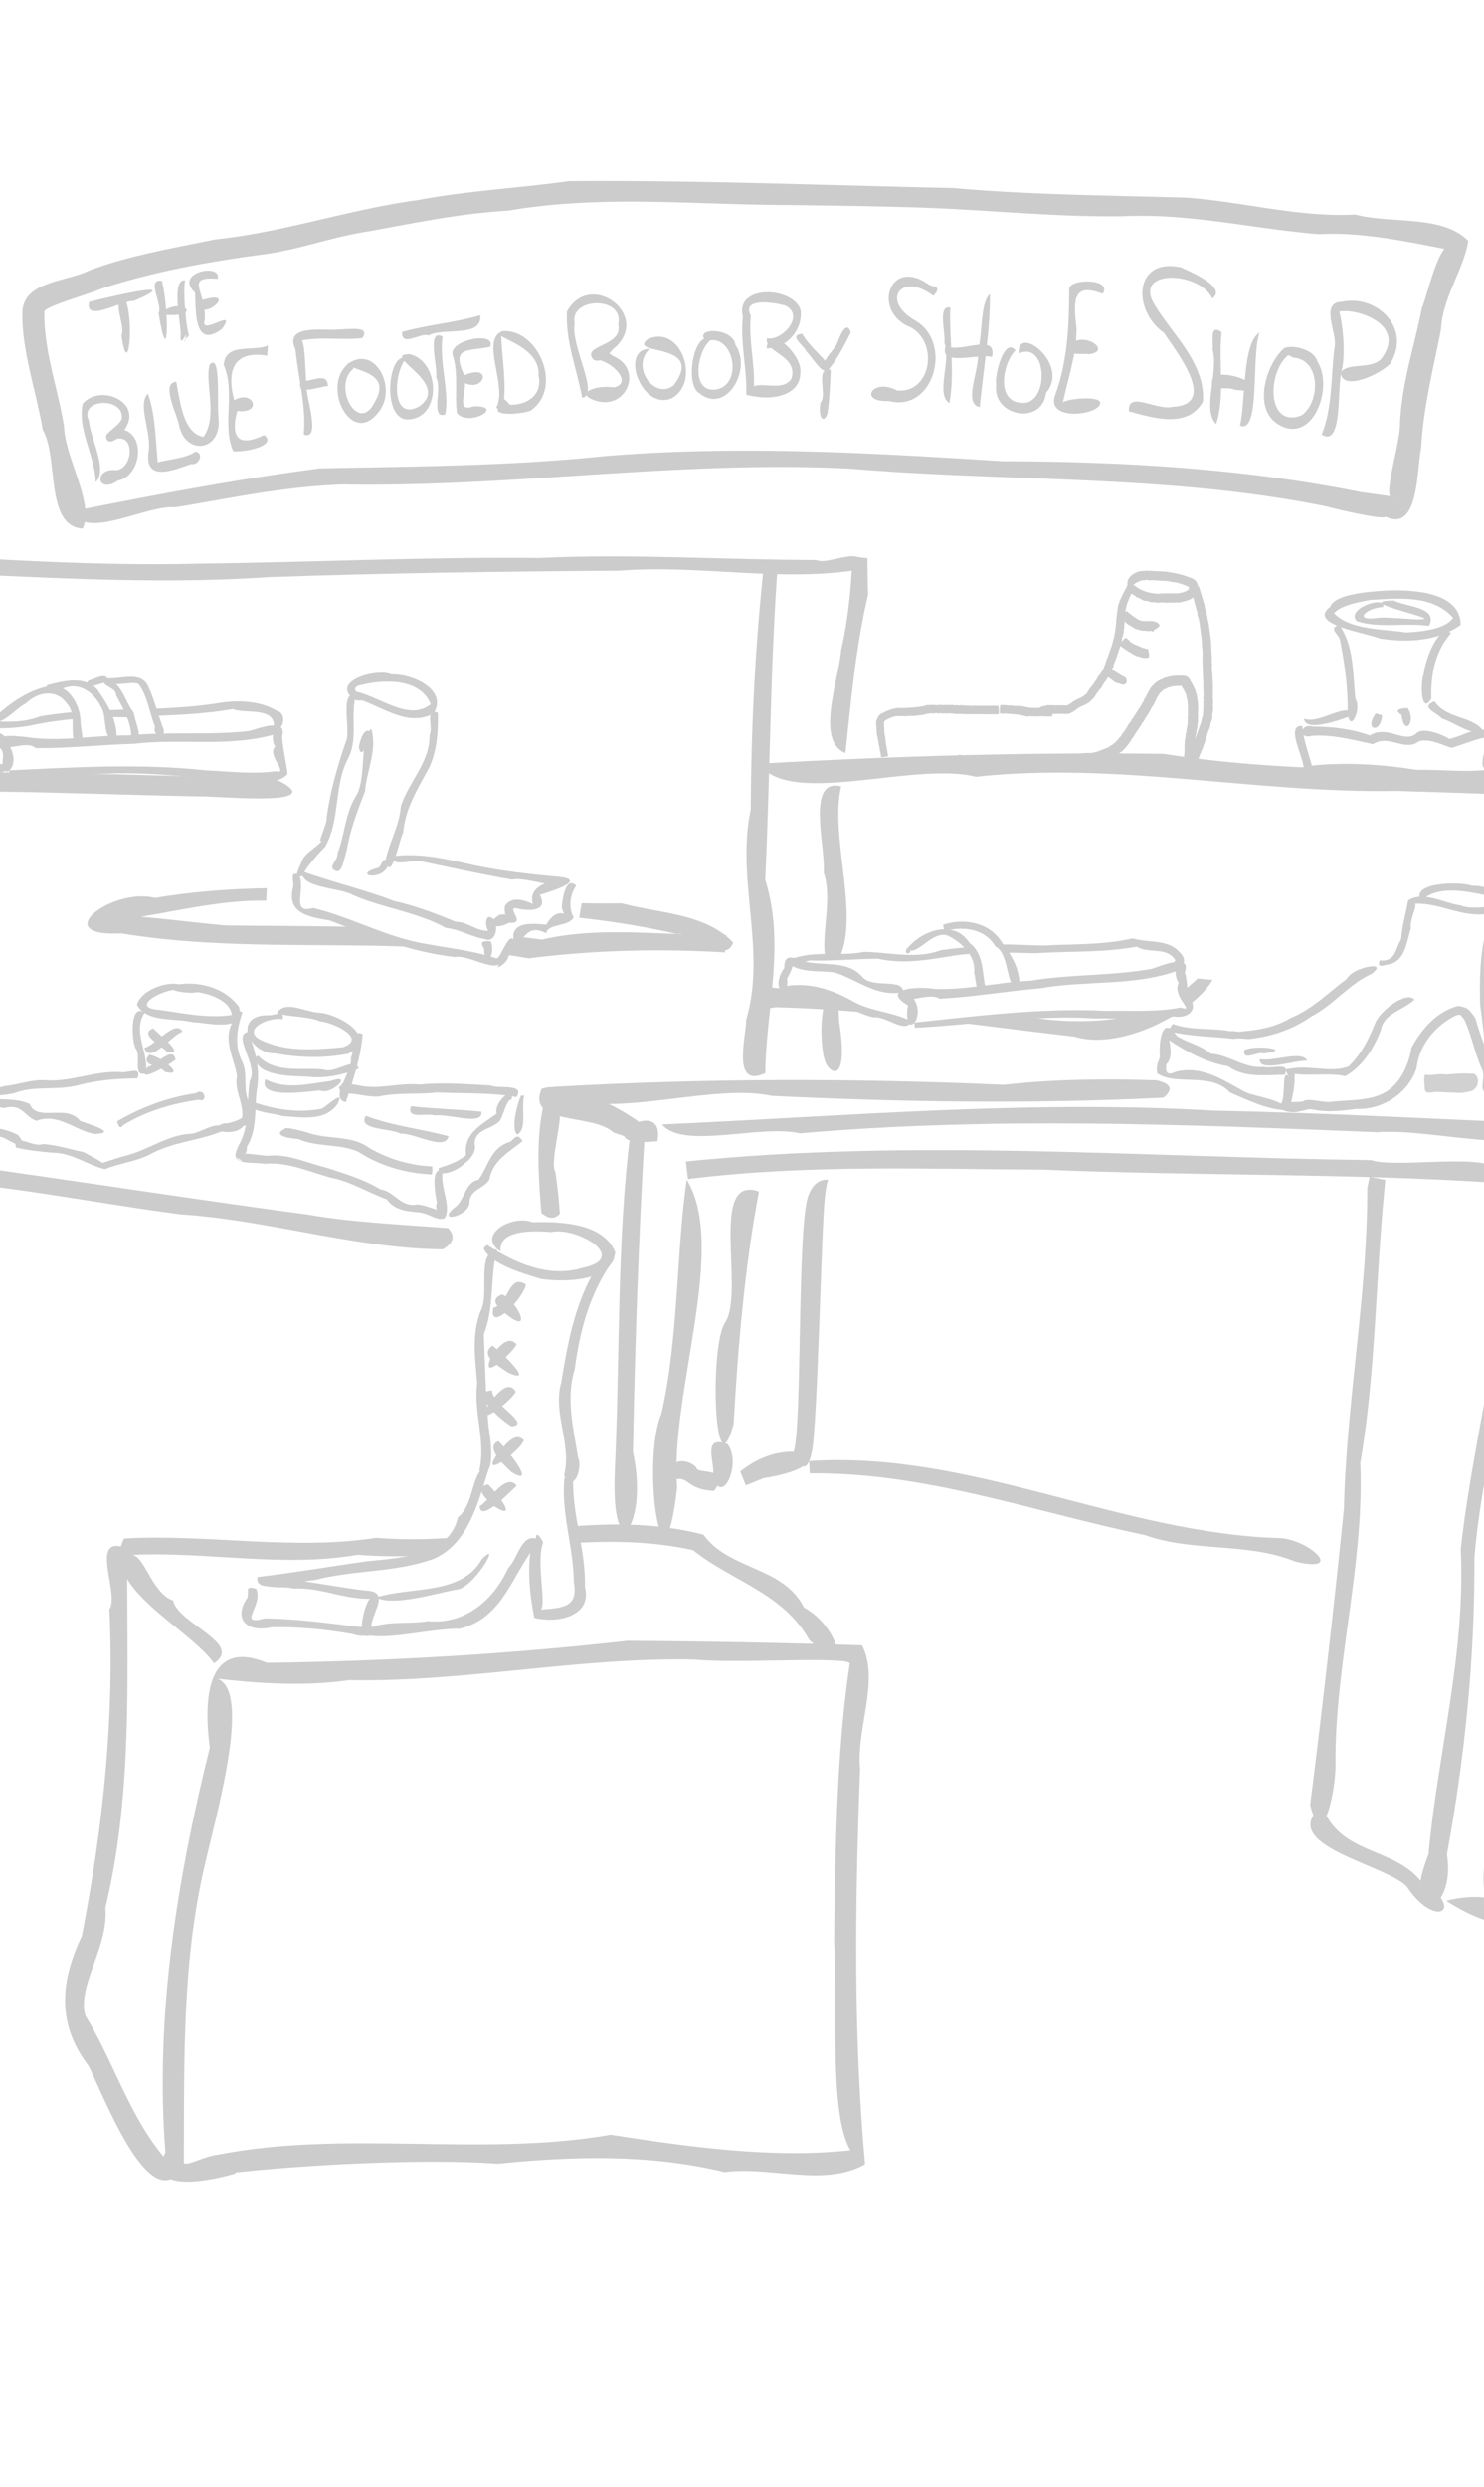 <svg xmlns="http://www.w3.org/2000/svg" viewBox="0 0 105.833 177.271" height="670" width="400">
    <g fill="#ccc">
        <path d="M54.14 54.444c9.598-.546 19.245-.83 28.852-.705 9.758 1.565 19.608.92 29.383 1.57.06.048 4.85-1.07 3.059 1.612-5.158-.168-10.27-.374-15.839-.536-10.035.187-19.939-2.106-29.991-1.01-4.458-1.12-13.32 2.206-15.464-.93zm-62.558.636c9.347-.145 18.743.16 28.031.445 4.115 1.95-3.26 1.298-4.842 1.26-7.7-.134-15.4-.543-23.1-.284l-.09-1.42zM48.911 82.8c16.228-1.656 32.71-.288 48.868-.1 2.057.723 10.602-1.004 8.832 1.614-10.64-.692-21.35-.476-32.189-.931-8.454-.035-16.919-.39-25.355.67L48.91 82.8z"/>
        <path d="M107.681 83.42c1.977 9.067-1.786 18.469-2.532 27.618.033 7.158-.671 14.146-1.96 21.164.722 4.405-3.506 5.532-1.315-.007.67-7.28 2.656-14.306 2.302-21.754.92-8.501 3.585-16.953 3.08-25.514l-.463-.985.888-.521zm-60.466-3.26c13.127-.587 26.237-1.769 39.372-.982 8.325.161 16.679.647 24.923.975-2.28 2.48-9.278.255-13.322.56-13.695-.552-27.44-1.116-41.136.081-2.824-.657-8.337 1.185-9.837-.634zm65.675-.216c-.918 13.29-1.7 26.68-4.052 39.794.326 5.51-1.96 10.798-1.38 16.284-3.315.99-.661-7.174-.513-10.088.625-9.393 3.074-18.612 3.346-28.097.792-5.94 1.21-11.925 1.512-17.893h1.087zM48.973 84.09c-.754 5.212-.565 11.228-1.796 16.672-1.479 3.432.11 14.178 1.115 5.266-.544-6.666 3.642-17.092.681-21.939zm-2.088-2.738c-5.677.615.662-3.58 0 0z"/>
        <path d="M44.958 80.817c-.983 7.66-.732 16.006-1.11 23.969-.307 7.417 2.46 3.99 1.29-1.269.148-7.51.389-15.015.829-22.52l-1.008-.18z"/>
        <path d="M38.623 77.626c3.062-1.167 12.918 5.819 5.128 3.107-1.465-1.379-6.232-.486-5.128-3.107z"/>
        <path d="M39.537 77.479c10.687-.612 21.384-.62 32.065-.144 3.62-.41 7.249-.437 10.874-.322.945.218 1.291.586.502 1.237-9.306.464-18.617.322-27.95-.126-4.513-1.03-12.98 2.234-15.491-.645z"/>
        <path d="M38.938 78.12c-.733 2.454-.574 5.363-.331 8.344.42.336.847.542 1.317.065a35.125 35.125 0 0 0-.31-2.948c-.6-1.078 1.5-6.06-.676-5.462zM98.8 84.118c-.705 6.7-.648 13.49-1.788 20.166.294 7.137-1.759 14.104-1.772 21.23.097 1.843-.89 6.772-1.803 3.161a892.252 892.252 0 0 0 2.407-21.127c.18-7.656 1.68-15.198 1.666-22.876l.166-.779 1.125.225z"/>
        <path d="M94.288 128.737c1.249 3.507 5.05 2.902 7.035 5.356 3.286 2.026 1.07 3.5-.987.415-1.42-1.584-9.45-2.968-6.048-5.77zm8.847 6.776c6.18-1.566 6.706 4.25 0 0zM55.48 40.065c-.571 7.682-.543 14.988-.907 22.656 1.454 4.613.042 9.284.006 13.783-2.414 1.102-1.379-2.492-1.36-3.825 1.463-4.907-.74-9.954.319-14.965.036-6.095.32-11.78.985-17.827zM54.126 84.94c-1.018 5.346-1.492 11.035-1.807 16.576-1.403 5.162-1.729-5.671-.594-7.251 1.41-2.206-1.206-10.578 2.4-9.326z"/>
        <path d="M61.559 72.165a99.516 99.516 0 0 0-6.195-.36c-.588.057-1.54.284-1.466-.114l.257-1.392c1.592.19 3.215.333 4.853.461zm22.851-1.522l1.008-.884c.352.031.704.063 1.055.096-.338.59-.935 1.215-1.694 1.8-.254-.322-.62-.95-.369-1.012zM72.731 72.33l-4.971.49c2.95.352 5.9.74 8.853 1.076 2.2.678 5.173-.279 7.335-1.66l-2.81.07c-2.742.708-6.2.585-8.407.024zM61.869 39.79c-.003.864.01 1.73.042 2.597-.878 3.68-1.24 7.763-1.617 11.297-2.166-.855-.46-5.269-.306-7.35.507-2.193.704-4.42.813-6.659zM59.99 56.065c-.834 3.431 1.266 8.961-.06 12.064l-1.105-.046c-.21-1.788.537-4.068-.085-5.887.166-1.745-1.301-6.794 1.25-6.13z"/>
        <path d="M59.84 72.803c.236 1.471.246 2.407.136 2.947-.174.846-.644.725-1.012.177-.457-.68-.58-3.866.037-4.825.226-.352.262.484.777.24zM59.053 84.1c-.086.256-.157.663-.219 1.173-.27 2.238-.516 16.37-.946 18.278-.263 1.166-.654 1.476-1.29-.04.628-1.766.228-16.228 1.064-18.322.278-.697.71-1.124 1.391-1.09z"/>
        <path d="M57.704 104.157c11.592-.767 22.204 5.188 33.683 5.495 2.067.183 4.557 2.523.977 1.664-3.388-1.387-7.262-.646-10.742-1.893-7.938-1.65-15.652-4.49-23.872-4.389l-.046-.877zm-5.822-1.215c1.062 1.384-.42 4.542-1.035 2.29.218-.813-.876-2.987 1.035-2.29z"/>
        <path d="M52.793 104.905c3.598-2.946 7.994-.537 1.66.472l-1.262.509-.398-.98zM15.294 153.65c9.243-1.876 18.96.159 28.254-1.47 5.599.867 11.54 1.71 17.099 1.107-1.55-2.628-.878-10.306-1.161-14.93.082-6.501.184-13.644 1.115-19.744.189-.57-8.18.003-11.096-.308-8.242-.173-16.377 1.62-24.623 1.471-3.094.452-6.47.237-9.379-.104 2.492.917-.142 9.889-.941 13.473-1.59 6.863-1.417 13.925-1.45 20.88-.23 1.043 3.716-2.1 3.673.92-1.784.52-6.476 1.514-4.987-1.51-.761-9.675.825-19.44 3.163-28.839-.46-3.49-.22-7.835 4.07-6.06 8.585-.107 17.17-.607 25.71-1.566 5.577.035 11.169.14 16.738.32 1.274 2.533-.434 5.966-.14 8.807-.354 9.328-.494 18.854.352 28.185-2.856 1.655-6.8.12-10.007.564-5.36-1.294-10.725-1.143-16.173-.6-5.421-.39-14.102.102-18.955.652-.984-.108-.443-1.015-1.262-1.248z"/>
        <path d="M40.777 108.81c3.147-.234 6.282-.223 9.392.595 1.875 2.568 5.677 2.23 7.163 5.185 2.53 1.36 3.517 5.346.378 2.308-1.844-3.331-5.587-4.219-8.282-6.39-2.803-.619-5.615-.674-8.434-.518zm-10.322 2.073c-1.645.082-3.291.09-4.938-.047-5.402.935-10.84-.267-16.251.014 1.01-.216 1.512 2.738 3.082 3.242.32 1.652 5.055 3.074 2.915 4.479-1.81-2.553-8.205-5.469-6.407-8.897 5.98-.338 12.017.88 17.983-.049 1.819.156 3.64.117 5.459-.008z"/>
        <path d="M9.075 110.386c-.055 8.577.461 17.24-1.563 25.636.265 2.75-2.06 5.59-1.419 7.682 2.29 3.723 3.391 8.136 6.668 11.193-2.28 2.655-5.356-5.46-6.454-7.64-2.265-2.96-2.015-6-.472-9.233 1.487-7.67 2.334-15.435 1.966-23.296.766-1.11-1.55-5.454 1.274-4.342zM31.57 89.062c-6.142-.047-12.513-2.097-18.665-2.494-8.36-1.088-16.654-3.044-25.153-2.524l7.363-1.285c8.98 1.21 17.878 2.623 26.86 3.827 3.033.543 6.991.727 9.973.964.555.563.39 1.063-.377 1.512zm9.912-24.675c.95.02 1.9.024 2.85.01 2.705.718 6.01.728 7.952 2.793-.54 1.613-2.688-.78-4.032-.61-2.281-.531-4.6-.896-6.942-1.156zm-4.625 2.376c.596.067 1.193.141 1.789.222 4.217-.997 8.751-.258 13.139-.339l-.078 1.25c-4.76-.288-9.424-.156-14.007.424a47.22 47.22 0 0 0-1.781-.28zm-6.915.757c-7.093-.32-14.235.18-21.3-.982-5.262.27-.695-3.293 2.421-2.527 2.641-.446 5.299-.645 7.968-.692l-.047.892c-3.677-.095-7.626 1.098-11.445 1.492-2.81-1.164 6.55.14 8.634.27 3.196.034 6.386.04 9.57.111zM5.297 36.42c5.787-1.15 11.654-2.27 17.514-3.031 6.722-.14 13.465-.165 20.167-.86 9.496-.81 19.034-.25 28.522.349 8.582.02 17.354.534 25.68 2.227 0-.022 2.678.385 2.211.283-.932.533.482-3.789.45-5.178.14-2.975.969-5.266 1.563-8.243.49-1.203 1.465-5.845 2.479-4.062-3.023-.553-6.531-1.4-9.831-1.21-4.643-.378-9.21-1.502-13.901-1.28-4.723.073-9.416-.429-14.117-.604-2.33-.09-6.83-.166-10.033-.197-6.569-.022-13.188-.728-19.696.395-3.572.219-6.411.832-10.062 1.491-2.557.395-4.377 1.139-7.106 1.59-3.995.518-8.046 1.232-11.88 2.48-.926.416-3.923 1.222-4.094 1.632-.048 2.834.973 5.492 1.406 8.21.093 2.32 2.168 5.457 1.326 7.272-2.717-.187-1.689-5.043-2.846-7.042-.478-2.8-1.554-5.826-1.448-8.493.171-2.091 3.064-2.052 4.73-2.848 2.822-1.095 6.557-1.716 9.037-2.234 4.906-.516 9.565-2.154 14.463-2.808 3.547-.673 7.134-.837 10.725-1.35 9.13-.075 18.255.302 27.397.492 5.538.494 11.098.524 16.653.689 4.029.286 7.981 1.416 12.048 1.206 2.56.68 6.226-.004 8.057 1.878-.333 2.075-1.842 4.047-1.947 6.327-.533 2.75-1.268 5.555-1.41 8.425-.334 1.526-.136 6.052-2.537 4.909-.12.236-3.168-.444-4.204-.73-11.154-2.278-22.628-1.74-33.93-2.692-12.108-.63-24.18 1.341-36.283 1.123-4.411.172-8.245 1.038-11.884 1.627-1.934-.223-6.648 2.453-7.219.257z"/>
        <path d="M8.914 21.272c.686 1.492.242 6.017-.251 2.646.33-.68-.793-2.6.251-2.646z"/>
        <path d="M6.357 21.522c1.35-.338 7.096-1.72 3.176-.063-.699-.117-3.551 1.63-3.176.063z"/>
        <g stroke-width="1.483">
            <path d="M11.55 20.027c.526 2.122.467 6.69-.244 2.272.343-.5-.936-2.503.245-2.272zm1.647-.041c-.178 1.017.138 3.692.282 3.922-.536.774.094-1.136-.34.553.077-.511.212-.905.02-.022.112-.55.113-.757-.004.023.444-1.614-.325.623-.277-.519.13-.348-.761-4.087.319-3.957z"/>
            <path d="M11.41 22.414c1.435-1.488 3.446.37 0 0z"/>
        </g>
        <g stroke-width="1.483">
            <path d="M15.523 19.874c-2.438-.182-.79.87-.918 2.91-.435 1.305 2.4-.986 1.233.66-1.981 1.475-1.874-1.165-1.925-2.58-1.58-1.454 1.938-2.14 1.61-.99z"/>
            <path d="M14.171 21.478c3.2-1.117.036 1.785 0 0z"/>
        </g>
        <path d="M6.826 34.371c-.05-1.891-1.31-3.708-.933-5.574 1.215-1.512 4.512-.1 2.897 1.956-1.328 1.848-1.872-.458.011-.126 1.65.468 1.208 3.34-.383 3.632-1.55 1.038-1.766-.951-.111-.736 1.192-.164 1.342-2.607-.05-2.224-1.649.01.09-.736.421-1.404.27-1.624-3.072-1.522-2.346.082.126 1.301 1.384 3.561.494 4.394zm3.723-6.304c.552 1.434.571 3.732.704 4.897.445-.175 2.029-.273 2.67-.768.67.071.25 1.013-.286.886-1.116.355-3.383 1.419-3.036-.936.224-1.276-.831-3.325-.052-4.079z"/>
        <path d="M12.572 27.222c.276 1.355.455 3.644 1.94 3.924 1.037-1.462.089-3.796.431-5.141.843-.959.515 2.847.64 3.787.253 2.383-2.34 2.708-2.809.557-.09-.707-1.359-3.082-.202-3.127z"/>
        <g stroke-width="1.483">
            <path d="M19.049 25.356c-2.755-.448-2.942 1.498-2.13 3.937-.565 2.198.354 2.48 1.915 1.722.866.612-.769 1.188-2.193 1.162-.834-1.796.166-4.212-.686-6.162.112-1.636 2.17-.908 3.153-1.386l-.061.727z"/>
            <path d="M16.446 28.697c1.53-1.158 2.398.803.52.606-.338-.003-.747.507-.52-.606z"/>
        </g>
        <path d="M21.663 30.976c.192-2.02-.4-4.047-.586-6.055-.892-1.881 2.147-1.313 3.004-1.429 1.182-.05 2.29-.212 1.763.608-1.526.184-3.147-.153-4.68.247.683-1.036.565 2.326.704 3.072-.177.499 1.127 4.062-.205 3.557z"/>
        <path d="M21.472 27.138c.72.146 1.886-.7 1.917.386-.446-.024-2.413.791-1.917-.386zm3.747-.864c-1.572 1.21.364 4.816 1.536 2.336 1.127-1.965-1.146-2.126-2.04-2.599 2.002-1.596 3.71 1.692 2.256 3.404-1.921 2.455-4.055-1.88-2.18-3.438l.054-.108.374.405z"/>
        <path d="M28.952 25.564c-.89.985-1.082 4.526.932 3.416 2.39-1.672-2.841-3.688-.687-3.737 2.255.494 2.314 4.749-.248 4.66-1.773-.27-1.196-4.93.002-4.339z"/>
        <g stroke-width="1.483">
            <path d="M28.677 23.662c1.825-.513 3.762-.654 5.576-1.19.173 1.644-2.715.847-3.688 1.445-.573-.24-1.942.882-1.888-.255z"/>
            <path d="M31.561 23.993c-.261 1.804.521 4.01.187 5.555-1.077.383-.187-1.975-.646-2.611.154-.655-.722-3.577.459-2.944z"/>
        </g>
        <g stroke-width="1.483">
            <path d="M34.963 24.716c-1.52.354-2.848-.071-1.851 2.04.311 1.03-.727 2.719.658 2.213 2.29-.063-.253 1.496-1.181.497-.185-1.35.132-2.808-.309-4.152-.316-1.079 3.125-1.746 2.683-.598z"/>
            <path d="M32.663 26.962c2.87-1.513 1.806 1.62 0 0z"/>
        </g>
        <path d="M35.38 29.083c.869-1.507-1.162-4.85.452-5.48 2.582-.18 4.356 4.072 2.004 5.676-.618.246-3.248.498-2.018-.505 1.21.33 2.956-.32 2.592-1.996.135-1.846-2.382-2.537-2.656-2.835.008 1.165.336 3.086.196 4.495 1.376 1.14-.965.573-.57.645zm6.138-.723c-.36-2.01-1.214-4.051-1.081-6.163 1.69-3.044 6.188.379 3.26 2.714-1.847 2.27-1.96-1.152.014.468 2.225.9.967 4-1.355 3.144-1.34-.482.07-1.098 1.445-.905 1.539-.409-.646-2.22-1.428-1.928-1.07-1.116 2.088-.946 1.717-2.54.472-2.082-3.508-1.97-3.11-.096-.298 1.622 1.806 5.117.538 5.305z"/>
        <path d="M46.344 24.864c-1.4 1.24.316 3.69 1.696 2.61 2.347-3.144-3.336-2.094-1.856-3.29 2.371-1.105 3.804 3.003 1.772 4.18-2.155 1.038-3.836-3.489-1.612-3.5z"/>
        <path d="M50.664 24.25c-1.026.867-1.414 3.915.53 3.491 1.867-.514 1.038-4.088-.824-3.409-1.041-.996 1.914-1.036 2.083.268 1.207 1.744-.668 4.982-2.582 3.43-1.114-.681-.288-4.644.793-3.78z"/>
        <path d="M53.224 28.15c.06-1.853-.447-3.696-.249-5.584-.583-2.307 3.607-2.153 4.122-.458.18 1.466-1.103 2.789-2.433 2.722.222-1.83 2.594.543 2.415 1.737-.01 1.85-2.509 1.993-3.71 1.576.125-1.423 2.274.004 3.06-1.12.566-1.69-1.99-1.906-1.733-2.915.967.252 2.733-1.516 1.373-2.297-.886-.286-3.22-.599-2.523.699-.193 1.93.419 3.834.17 5.738l-.495-.098zm13.339-7.06c-2.32-1.766-3.79.373-1.259 1.778 2.688 1.612 1.264 6.546-1.894 5.722-2.264.111-1.177-1.691.564-.754 2.387.253 3.018-3.354.986-4.494-2.8-1.073-1.57-5.06 1.248-3.076.307.221 1.05.082.355.825z"/>
        <g stroke-width="1.483">
            <path d="M67.77 21.926c-.087 2.268.343 4.565-.06 6.808-1.008-.587.14-3.056-.356-4.275.095-.72-.513-2.739.417-2.533zm2.83-.966c.014 2.701-.472 5.383-.73 8.067-1.248-.27.055-2.743-.138-3.96.366-1.212.146-3.473.868-4.107z"/>
            <path d="M67.455 24.64c.958.616 3.68-1.01 3.292.811-.82-.308-3.88.77-3.292-.81z"/>
        </g>
        <path d="M72.42 24.98c-.95.96-1.38 3.668.422 3.736 1.975.234 1.95-4.45-.199-3.524-.106-2.163 3.711.8 1.958 2.809-.274 2.362-3.845 1.679-3.558-.56-.134-.717.589-3.455 1.377-2.46z"/>
        <g stroke-width="1.483">
            <path d="M78.64 20.944c-2.128-.834-2.108.464-1.868 2.43.053 1.759-.669 3.845-.976 5.35-.013-.27 2.884-.613 2.658.088-.318.84-3.84 1.177-3.214-.61.91-2.453 1.003-5.064 1.013-7.664.2-.71 3.104-.663 2.387.406z"/>
            <path d="M76.427 24.454c1.05-.77 2.865.597 1.227.8-.438-.1-1.887.24-1.227-.8z"/>
        </g>
        <path d="M86.456 21.287c-.835-1.94-5.813-2.195-4.067.522 1.284 2.095 3.582 4.108 3.4 6.815-1.091 1.97-3.611 1.145-5.273.703-.147-1.523 1.986-.043 3.09-.32 3.298-.144.355-3.843-.6-5.28-2.26-1.586-2.17-5.4 1.227-4.668.461.242 3.357 1.387 2.223 2.228z"/>
        <g stroke-width="1.483">
            <path d="M87.12 23.682c-.239 2.118.263 4.604-.389 6.553-1.03-1.03.199-3.702-.25-5.304.081-.49-.27-1.92.638-1.249zm2.715.021c-.62 1.553.079 7.292-1.398 6.635.42-1.88.14-5.865 1.398-6.635z"/>
            <path d="M86.554 26.83c1.438-.608 4.706 1.367 1.47.952-.474-.313-2.044.346-1.47-.951z"/>
        </g>
        <path d="M91.918 25.287c-1.568 1.176-1.605 5.317.917 4.319 1.329-.958 1.373-3.95-.591-4.115-2.182-.986 1.333-1.142 1.715.295 1.147 1.786-.258 5.779-2.63 4.563-2.048-1.004-1.112-4.359.287-5.56l.303.497z"/>
        <path d="M94.258 30.984c.794-1.946.644-4.202.926-6.291.188-.923-1.09-3.162.53-3.181 2.382-.526 4.996 1.805 3.45 4.38-.534.682-3.455 2.118-3.552.654.558-.736 2.094-.188 2.875-.941 1.923-2.465-1.763-3.664-2.972-3.388.23.83.471 2.955.174 4.184-.365 1.146.117 5.528-1.43 4.583z"/>
        <g stroke-width="1.698">
            <path d="M57.208 23.795c.433.799 1.558 1.728 1.962 2.316-.98-.112.372-1.123.554-1.702.214-.546.659-1.616.953-.712-.47.943-.993 1.95-1.692 2.789-.541-.043-.98-.922-1.495-1.457-.098-.347-1.338-1.149-.282-1.234z"/>
            <path d="M59.241 26.354c-.013.87-.134 2.77-.255 3.19-.23.642-.665.28-.472-.847.528-.54-.46-2.52.727-2.343z"/>
        </g>
        <path d="M50.908 106.287c-1.947-.11-1.74-1.026-2.73-.83-.862-1.534.905-1.554 1.493-.82-.038.488 2.668-.103 1.237 1.65zm10.491-65.698c-5.716.956-11.43-.358-17.199.091-8.327.058-16.654.168-25.004.46-8.64.59-17.323-.076-25.98-.393l-5.039-1.59c8.691.518 17.371 1.24 26.095 1.023 8.068-.099 16.111-.49 24.195-.406 6.59-.314 13.213.138 19.755.146.853.432 3.592-1.246 3.177.669z"/>
        <path d="M101.618 76.614c.506.09 1.014-.107 1.52-.013 1.38-.11 1.565-.076 2.012-.046.469.338.227 1.138-.258 1.231-.37.102-.756.153-1.138.112-.395-.007-.79-.032-1.184-.05-.281-.048-.567.11-.843.01-.178-.11-.097-.352-.135-.525-.021-.24-.04-.485.026-.719z" fill-opacity=".883"/>
    </g>
    <g fill="#ccc">
        <g stroke-width="1.483">
            <path d="M13.062 70.552c-1.084-.267-4.145 1.295-1.595 1.451 1.654.237 3.434.607 5.061.35-.092-1.006-1.55-1.5-2.435-1.625-.669.177-2.989-.217-1.207-.578 1.557-.16 3.225.338 4.166 1.638.428 1.859-2.232 1.108-3.295 1.083-1.283-.325-3.299.048-3.993-1.248.366-1.214 2.631-1.83 3.341-1.313l-.043.242z"/>
            <path d="M17.294 72.177c-.42 1.157-.597 2.428.004 3.561.407.922-.018 1.985.482 2.865.085.594.328 1.448-.449 1.689-.565.798-2.882.279-1.352-.213.388.063 1.347-.345 1.297-.441.102-1.023-.592-1.92-.374-2.955-.194-1.153-.883-2.275-.475-3.488.27-.41.057-1.586.867-1.018zm-7.491 4.696c-1.5.024-2.676.112-4.092.454-1.536.462-3.222.02-4.734.617-.875.19-1.818.147-2.669.297-.101.239-.197-.367.207-.055 1.176.317 2.486.006 3.597.513.547 1.332 2.625-.037 3.6 1.204.651.254 2.804.861 1.025.935-1.412-.255-2.608-1.523-4.14-.938-.899-.314-1.003-1.272-2.31-.905-.83-.2-2.17.081-2.619-.736.14-1.136 1.81-.506 2.642-.826 1.027-.112 2.056-.529 3.133-.412 1.759.07 3.432-.719 5.208-.592.416.097 1.512-.475 1.152.444z"/>
            <path d="M-1.72 78.152c-.015.596.105 3.414-.456 2.215 1.157-.101 2.484.01 3.486.564.823 1.149-.201.65-.827.297-.948-.657-3.451.316-2.782-1.4.186-.51-.436-2.085.58-1.676zm12.042-5.967c-.92 1.367.337 2.873.066 4.328-.983.289-.273-1.268-.713-1.765-.293-.542-.441-3.294.647-2.563z"/>
            <path d="M13.016 73.546c-.797.256-2.337 2.376-2.725 1.16.781-.178 2.252-2.1 2.725-1.16z"/>
            <path d="M10.927 73.306c.364.418 2.438 1.976.98 1.677-.34-.433-2.06-1.253-.98-1.677z"/>
            <path d="M12.515 75.553c-.626.468-2.94 1.809-1.99.511.58-.089 1.832-1.597 1.99-.511z"/>
            <path d="M10.632 75.191c.684.014 2.777 1.614 1.131 1.22-.357-.495-1.794-.406-1.131-1.22zm-2.284 4.75c1.73-1.018 3.655-1.727 5.636-2.01.602-.452.888.709.183.47-1.878.264-3.752.805-5.389 1.814-.272.392-.363-.121-.43-.274zm7.532.691c-1.703.699-3.58.763-5.202 1.675-.973.5-2.293.646-3.184 1.04-1.166-.238-2.334-1.17-3.7-1.168-.9-.078-1.824-.174-2.652-.371-.332-1.195 1.276.06 1.89-.254.998.064 1.958.377 2.934.578.497.286 1.045.529 1.331.764.06.006 1.107-.365 1.58-.489 1.631-.375 3.024-1.497 4.745-1.586.68-.021 2.171-1.172 2.259-.189z"/>
        </g>
        <g stroke-width="1.483">
            <path d="M20.153 72.66c-1.101-.202-3.195.88-1.268 1.603 1.744.736 3.73.56 5.569.391 1.794-.615-.742-1.788-1.584-1.835-.995-.41-2.167-.291-3.122-.595.559-.962 1.993-.095 2.978-.034 1.367.063 4.365 1.75 2.11 2.927-1.692.334-3.495.291-5.193-.019-1.942.026-3.055-2.722-.535-2.728.357.07 1.236-.439 1.045.29z"/>
            <path d="M17.694 73.554c.502 1.317.904 2.717.613 4.205-.168 1.347.049 2.805-.705 3.998.056.84-.655.487-.298.56.525.69-.824-.497.186-.004-.258-.2 1.371.124 1.694.073 1.41-.128 2.714.52 4.058.845 1.314.43 2.693.83 3.881 1.554 1.05.16 1.43 1.304 2.625 1.079.699.055 1.143.346 1.665.436.927.26-.596.412-.254-.563-.112-.54-.49-2.697.42-2.208-.24.991.66 2.505.127 3.315-.524.21-.978-.29-1.829-.424-.845-.058-1.786-.165-2.28-.917-1.34-.479-2.563-1.274-4.002-1.548-1.552-.423-3.062-1.135-4.703-.99-.59-.1-1.411-.008-1.86-.235.693.181-.726-.503.13.03-.642-.169-.285-.758-.139-1.113.821-1.414.538-3.044.79-4.608.668-1.03-1.318-3.25-.119-3.485z"/>
            <path d="M31.27 83.284c.934-.315 1.349-.457 1.968-.93-.207-1.577 1.14-2.183 2.18-2.962-.22-.826 1.31-2.116 1.066-1.005-.333-.069-.557 1.07-.841 1.52-.581.618-1.769.574-1.795 1.622.252.796-.906 1.592-.678 1.337-.236.441-1.95 1.248-1.9.418zm6.12-5.174c-.246.797.239 2.439-.518 2.772-.464-.48.06-2.308.29-2.785l.228.013zm-.127 3.24c-1.024.822-2.134 1.417-2.367 2.745-.362.64-1.395.697-1.411 1.623-.025.984-2.39 1.52-1.113.399.797-.505.773-1.844 1.744-2.01.727-.966.875-2.331 2.288-2.712.347-.338.536-.596.86-.046zm-6.46 2.374c-1.858-.083-3.671-.59-5.237-1.61-1.36-.603-2.918-.31-4.292-.915-.578-.038-1.936-.24-.982-.714-.012-.204 1.258.148 1.675.266 1.434.508 3.1.15 4.375 1.09a9.811 9.811 0 0 0 4.479 1.312l.021.286-.039.285z"/>
            <path d="M36.84 78.21c-1.875-.348-3.793-.23-5.675-.331-1.376.166-2.752-.012-4.121.286-.81.057-1.388-.174-2.214-.216-.705.384-.858-1.122-.32-.275-.771-.859 1.185-.19 1.617-.215 1.186.132 2.538-.278 3.798-.143 1.68-.164 3.372-.022 5.061.064.508.277 2.485-.178 1.854.83z"/>
            <path d="M25.867 73.717c-.14 1.686-.68 3.272-1.203 4.856-1.241-.266.521-2.176.361-3.167.304-.503-.083-2.104.842-1.689z"/>
            <path d="M18.4 75.247c1.186 1.307 3.12.836 4.68.996.828.337 2.145-.95 2.51-.072-1.113.453-2.434.751-3.672.577-1.223-.022-3.578-.049-3.73-1.337l.212-.164z"/>
            <path d="M18.923 76.933c1.435.793 3.15.318 4.678.126 1.655-.61.043 1.066-.785.676-1.004.089-4.456.63-3.893-.802zm-1.103 1.539c1.617.606 3.442.913 5.132.565.379-.2 1.673-1.436 1.124-.343-.883 1.285-2.586.952-3.926.868-.534-.204-2.779-.299-2.33-1.09zm8.272 1.073c1.9.727 3.955.93 5.899 1.454-.258 1.098-2.452-.264-3.441-.179-.515-.387-3.136-.231-2.458-1.275zm3.226-.686c1.666.198 3.357.216 5.019.392.132 1.047-2.401.11-3.347.27-.526-.206-2.061.323-1.672-.662z"/>
        </g>
        <g stroke-width="1.483">
            <path d="M25.098 49.254c1.813.232 3.992 2.265 5.616.948-.76-1.923-3.507-1.773-5.163-1.317-.918.418 1.392 1.158-.174 1.043-2.02-1.291 1.457-2.345 2.554-1.848 1.421-.074 4.03 1.072 3.003 2.772-2.033 1.125-4.014-.812-5.982-1.165l.145-.433z"/>
            <path d="M31.23 50.81c.027 1.484-.078 3.037-.832 4.296-.752 1.362-1.502 2.65-1.646 4.245-.322.647-.877 3.697-1.245 1.926.285-1.312.99-2.453 1.082-3.805.556-1.74 2.095-3.142 2.045-5.09.3-.49-.394-1.902.597-1.572zm-5.824-1.348c-.465 1.51.173 3.14-.574 4.594-1.055 1.972-.532 4.464-1.684 6.37.34-.394-1.432 1.405-1.57 2.03-.624.107-.393-.26-.114-.899.172-.723 1.062-1.085 1.52-1.64-.47.35.388-1.175.311-1.623.252-1.862.767-3.67 1.38-5.438.38-.865-.513-3.543.73-3.394z"/>
            <path d="M27.746 61.53c-.355 1.4-2.776.846-.777.333.293-.137.32-.98.777-.333zm.271-.493c1.999-.265 3.936.23 5.865.658 1.925.395 3.84.614 5.786.794 2.384.188-.217 1.019-1.168 1.3.587 1.092-.532 1.215-1.654.966-.817-.126.8 1.171-.548 1.019-.694.456-2.04.346-.68-.56 1.675-.217.23.88.387-.607.712-1.275 3.08.503 2.02-.098-.45-1.329 1.122-1.734 2.276-1.84.11 1.04-2.812-.232-3.78.037-2.121-.371-4.238-.827-6.35-1.277-.618-.256-2.265.493-2.154-.392z"/>
            <path d="M21.541 62.105c2.153.785 4.406 1.29 6.55 2.123 1.53.332 3.013.911 4.417 1.483.87.006 1.467.688 2.35.647.092.334-.443-.597-.04-.988.842-.064.74 2.015-.287 1.562-.837-.117-1.787-.695-2.738-.784-2.028-1.129-4.417-1.395-6.55-2.312-1.05-.605-3.84-.486-3.702-1.73zm19.553 1.038c-.533.743-.507 1.68-.183 2.263-.37.683-1.853.41-1.95 1.126-1.478-.757-1.526.604-2.525 1.098-.225.897-.358 1.015-.938 1.356.235-.617-.239-.44-.03-.691.272-.093.801-1.79 1.152-1.317-.226-1.622 2.279-.968 2.51-1.075-.87 1.56.156-1.683 1.393-.56.1.71-.277-.034-.46-.636.03-.533.26-2.32 1.031-1.564z"/>
            <path d="M34.989 67.096c.414.955-.427 2.096-.467.518-.443-.59.195-.53.467-.518z"/>
            <path d="M21.352 62.39c.445 1.15-.639 2.795.991 2.34 2.752.668 5.247 2.108 8.048 2.56 1.81.34 3.7.515 5.412 1.178-.341 1.014-2.36-.45-3.368-.242-3.075-.352-6.01-1.47-8.891-2.599-1.587-.27-3.09-.521-2.65-2.36.138-.27-.331-1.317.458-.877zm5.131-10.435c.433 1.525-.325 2.943-.449 4.454-.54 1.389-1.062 2.75-1.312 4.237-.159.458-.274 1.408-.65 1.47-.88-.21.057-.74.004-1.287.525-1.34.533-2.9 1.37-4.168.71-1.371.17-4.051 1.038-4.705z"/>
            <path d="M26.51 52.346c-.242.388-.71 1.961-.918.927.048-.398.435-1.729.918-.927z"/>
        </g>
        <g stroke-width="1.483">
            <path d="M94.826 43.283c.927 1.662 3.695 1.522 5.435 1.8 1.114-.05 2.768-.218 3.372-1.034-1.449-1.669-3.897-1.389-5.871-1.287-1.024.177-2.596.48-2.767 1.243-.997-1.645 2.64-1.826 3.816-1.903 1.814-.082 5.336.036 5.36 2.44-1.6 1.168-3.843 1.283-5.773.971-.934-.41-5.152-.963-3.572-2.23z"/>
            <path d="M98.649 43.271c-1.138.03-2.207.996-.51.789.85-.15 3.457.256 3.447.011-.831-.396-4.785-1.205-2.203-1.266.845.454 3.238.454 2.524 1.81-1.695-.248-3.548.199-5.152-.34-.812-.882 2.047-1.871 1.894-1.004zm4.838 1.856c-1.156 1.297-1.463 3.022-1.412 4.681-.713 1.211-.813-1.049-.534-1.801.076-.861 1.027-3.576 1.946-2.88zm-7.987-.594c1.09 1.51.964 3.53 1.165 5.297.468.68-.384 2.532-.556 1.018.04-1.759-.209-3.536-.553-5.252-.127-.48-.853-.756-.056-1.063zm-2.616 7.227c-.007 1.058 1.097 3.706.538 2.83 2.553-.272 5.102-.101 7.632.294 1.649-.04 3.347.183 4.952 0-.812-.258.428-2.328-.035-2.246-.048-.206-1.783.49-2.429.672-.356-.026-1.509-.723-2.347-.464-1.008.785-2.152-.538-3.282.209-1.427-.307-2.836-.699-4.316-.605-1.093.3-.887-.915.032-.655 1.381.006 2.749.16 4.063.633 1.294-.796 2.507.672 3.374-.194.712-.538 2.88.676 2.169.465 1.042-.157 2.095-1.03 3.162-.546.227.36.482.697.02 1.405-.014.793.474 2.228-.854 1.967-.876.137-2.173-.1-3.19 0-2.32-.015-4.62-.63-6.938-.42-1.21-.015-2.638.252-2.473-.386.013-.736-1.327-3.09-.078-2.96z"/>
            <path d="M93.002 51.236c1.208.401 2.854-1.188 3.676-.34-.7.302-3.612 1.4-3.676.34zm9.3-1.236c.805 1.21 2.57 1.05 3.38 1.977-.448.685-2.03-.522-2.86-.759-.285-.38-1.632-.81-.52-1.218zm-1.916.473c.651.966-.249 2.088-.431.49-.906-.532.743-.48.43-.49zm-1.824.519c-.086 1.36-1.328 1.067-.448-.131l.448.131z"/>
        </g>
        <g stroke-width="1.212">
            <path d="M34.737 88.744c1.945 1.273 4.394 2.382 6.835 1.633 3.379-.723-.475-2.95-2.254-2.548-1.47-.12-3.771-.13-3.619 1.377-1.76-1.107.774-2.662 2.273-2.078 2.087-.054 5.04.06 5.902 2.13-.167 2.068-3.48 2.17-5.266 1.92-1.41-.42-3.614-1.07-4.119-2.175.061-.1.17-.17.248-.259z"/>
            <path d="M43.787 89.77c-1.719 2.332-2.445 5.104-2.8 7.846-.647 2.077-.09 4.197.232 6.267.352.716-.278 2.64-.991 1.285.575-2.196-.833-4.409-.2-6.632.505-3.046 1.053-6.17 2.932-8.815.043-.673.62-.09.827.049zm-8.335-.72c-.525 1.996-.169 4.104-.947 6.066.082 2.17.138 4.394.334 6.579.152.828.577 3.893-.66 3.15.495-2.066-.419-4.14-.148-6.23-.139-1.736-.408-3.473.244-5.16.681-1.2-.368-4.115 1.177-4.405z"/>
            <path d="M40.884 105.244c-.132 2.664.906 5.241.833 7.886.528 2.09-1.968 2.618-3.612 2.202-.355-1.766-.53-3.732-.15-5.47.466.674-.03-1.39.783.09-.522 1.42.229 4.194-.152 4.788 1.612-.117 2.648-.183 2.338-1.941-.016-2.451-.894-4.861-.681-7.313-.028-.308.441-.267.641-.242z"/>
            <path d="M38.523 109.83c-1.958 2.063-2.437 5.454-5.72 6.276-2.166-.012-4.918.801-6.721.45.251-1.164 3.137-.714 4.406-.992 2.807.28 4.803-1.663 5.777-3.819.649-.557.97-2.74 2.258-1.914zm-3.662-5.134c-.746 2.276-1.397 5.333-3.94 6.433-2.708.986-5.706.776-8.48 1.507-1.123.044-4.336 1.132-4.078-.214 2.571-.31 5.143-.743 7.72-1.113 2.491-.263 5.959-.38 6.574-3.146 1.165-.917.913-2.973 1.912-3.603z"/>
            <path d="M18.918 112.405c2.43.19 4.74.673 7.114.979 2.181.05-.018 1.984.518 3.12-1.421.826-.427-2.606-.125-2.53-1.986.039-3.558-.84-5.529-.733-.581-.227-2.802.194-1.978-.836z"/>
            <path d="M18.27 113.254c.545 1.218-1.447 2.68.623 2.114 2.283.042 4.534.344 6.79.617 2.152-.297.91 1.033-.526.507-1.915-.344-3.843-.533-5.8-.484-1.742.398-2.759-.592-1.718-2.103.154-.509-.24-.882.63-.651zm8.56.615c2.542-.786 6.082-.14 7.537-2.718 1.515-1.55-.626 2.19-1.877 2.173-1.615.324-4.559 1.2-5.66.545zm10.672-22.296c-.086.898-2.671 3.565-2.322 1.66 1.124-.302 1.1-2.484 2.322-1.66z"/>
            <path d="M35.809 92.286c.967.337 2.226 2.825.486 1.552-.469-.336-1.609-1.18-.486-1.552zm1.036 3.564c-.354.634-2.564 2.705-1.857.966.303-.465 1.197-1.786 1.857-.967z"/>
            <path d="M35.12 95.93c.685.464 3.176 2.931 1.052 1.882-.566-.405-2.045-1.192-1.052-1.882zm1.665 3.288c-.481.848-3.26 2.846-1.85.781.365-.456 1.307-1.731 1.85-.781z"/>
            <path d="M35.105 99.123c-.122.916 2.886 2.44 1.381 2.556-.554-.267-3.214-2.519-1.38-2.556zm2.255 3.548c-.255.78-3.088 2.814-1.984 1.117.391-.4 1.275-1.894 1.983-1.117z"/>
            <path d="M35.54 102.735c.612.543 2.838 3.35.929 2.206-.407-.412-1.964-1.758-.928-2.206zm1.306 3.178c-.572.552-2.616 2.647-2.635 1.46.676-.404 1.895-2.424 2.635-1.46z"/>
            <path d="M34.812 105.829c.575.515 2.26 2.693.46 1.563-.368-.319-1.657-1.38-.46-1.563z"/>
        </g>
        <g stroke-width="1.388">
            <path d="M107.17 64.888c-1.386 3.141-.921 6.572-.455 9.825.155.825.315 1.944.468 2.6.192.44-.652.675-1.08.682-.76-.2-.062-1.187-.445-1.844-.506-1.123-.706-2.365-1.237-3.491-.319-.284-.129-.375-.56-.288-1.579.762-2.658 2.197-2.836 3.769-.534 1.672-2.292 2.994-4.32 2.914-1.058.146-2.13.265-3.15.026-.426-.007-.233.038-.842.141-.52.18-1.672.015-1.339-.572.354-.478-.025-2.612.588-1.86-.736-.959.57-.628.354-.035.078.625-.26 1.87-.286 2.146-1.04-.551.756-.181 1.027-.457.514-.117 1.349.188 1.904.1 1.135-.133 2.393-.057 3.442-.49 1.366-.526 2.047-2.054 2.257-3.354.652-1.246 1.79-2.623 3.347-2.993.804.144.78.308 1.211.875.332 1.23.845 2.385 1.216 3.596.162.58.119 1.041-.04 1.498-1.659-.378 1.316-.59-.028-.22-.052-.309-.152-1.104-.221-1.572-.299-1.387-.37-2.835-.588-4.248-.052-2.34-.011-4.736.993-6.943l.322.069.298.126z"/>
            <path d="M91.63 76.613c-1.506.038-2.922.218-4.04-.599-1.611-.266-3.072-1.093-4.308-1.927-.344-1.306.75 1.253-.184 1.84.301-.568-.401 1.056.763.474 1.89-.47 3.44.645 4.929 1.443.8.368 2.902.567 2.904 1.301-1.346-.037-2.733-.735-3.976-1.263-1.369-1.487-3.878-.441-5.191-1.37-.11-.698.176-.908.19-1.218-.084-.843.128-3.079 1.193-1.46.736.497 1.744.668 2.423 1.277 1.347.086 2.405 1.084 3.79.946.544.173 1.96-.398 1.506.556z"/>
            <path d="M83.652 72.99c1.287.493 2.733.267 4.08.521.403-.04.542.103.906.01 1.17-.087 2.402-.346 3.4-.946 1.589-.657 2.715-1.832 4.01-2.793.406-.847 3.086-1.336 1.768-.36-1.63.743-2.705 2.212-4.295 3.035-1.31.923-2.83 1.441-4.475 1.614-.599-.043-.686-.068-1.082-.014-1.322-.15-2.67-.16-3.983-.41-.588-.085-.74-.205-.329-.656zm7.969 3.313c1.463-.532 3.212.26 4.55-.28.91-.86 1.433-1.928 1.876-3.017.28-.89 2.256-2.416 2.823-1.747-.799.775-2.183.944-2.402 2.198-.488 1.25-1.252 2.528-2.521 3.262-1.313-.325-3.567.177-4.326-.416z"/>
            <path d="M89.846 75.503c.929.21 3.011-.657 3.38.111-.86-.058-3.488.899-3.38-.111zm-1.109-.639c.757-.418 3.62-.034 1.395.235-.51-.163-1.509.597-1.395-.235zm9.666-6.399c1.133.13 1.109-.85 1.519-1.509.067-.948.338-1.855.499-2.76 1.041-.722 2.55.187 3.723.343 1.11.5 4.67-.268 1.838-.713-1.485-.305-3.446-.725-4.624.376-.828-1.235 2.535-1.414 3.628-1.062 1.635-.044 4.038 1.568 1.338 1.953-1.881.441-3.558-.746-5.4-.67.115.325-.421 1.193-.304 1.76-.3.87-.386 2.416-1.671 2.58-.219.038-.798.285-.546-.298z"/>
        </g>
        <g stroke-width="1.483">
            <path d="M65.203 72.895c4.556-.479 9.135-1.066 13.723-.832 1.757-.043 3.551.102 5.267-.241 1.149.379-.638-.763-.135-1.758-.44-.608-.155-2.214.12-.943-3.169 1.222-6.666.737-9.968 1.33-2.408.201-4.804.628-7.21.745-.746-.575-3.11.767-2.693-.54.996.177 1.353 1.285 1.023 2.084-.633.94-.726-.514-.568-1.062-2.1-1.246.885-1.371 1.864-1.182 2.278.103 4.553-.477 6.839-.58 2.874-.481 5.812-.338 8.677-.85 1.164-.42 2.801-.999 2.35.252.218.517.154 1.622.295 1.739.757.95-.104 1.572-1.074 1.404-1.828.315-3.771.099-5.643.136-4.29-.266-8.552.45-12.822.672l-.044-.374z"/>
            <path d="M64.403 70.726c-1.882.386-3.278-.911-4.896-1.403-1.126-.165-2.522.081-3.41-.754.84-.32.308.698.02 1.216.266.889-.927 1.13-.046.507 1.701-.27 3.29.259 4.747 1.083 1.291.74 2.854.745 4.177 1.426-.412.955-1.81-.415-2.687-.275-1.842-.399-3.353-2.009-5.327-1.746-1.552.437-1.811-.702-1.048-1.78-.01-1.014.565-.764 1.19-.53 1.385.473 3.25-.115 4.363 1.161.74.878 2.96.057 2.917 1.095z"/>
            <path d="M58.073 68.036a5.806 5.806 0 0 0-1.588.312c-.18.857 1.065.022 1.447.123 1.58.04 3.142-.12 4.7-.127 1.846.424 3.704.046 5.528-.239.33-.044.66-.076.99-.103l-.236-.468c-.61.05-1.221.116-1.83.207-1.784.661-3.667.137-5.482.113-1.155.241-2.352.099-3.53.182zm13.362-.705c.046.138.189.436.184.583.73.002 1.464.021 2.2.04 2.422-.158 4.85-.032 7.239-.47.868.52 2.161-.016 2.756.956-.433 1.069 1.329.372.3-.563-.795-.947-2.242-.64-3.33-.985-2.055.48-4.17.396-6.26.513-1.053-.004-2.195-.09-3.089-.074z"/>
            <path d="M64.71 67.607c1.072-1.305 3.335-2.093 4.438-.382 1.094.808.848 2.26 1.193 3.39-.706.888-.715-.708-.87-1.29.14-1.173-.89-2.135-1.836-2.608-1.124-.503-2.326 1.62-2.925.89z"/>
            <path d="M64.943 67.859c-.585.463-.278-.78 0 0zm2.311-1.936c1.54-.51 3.377-.161 4.239 1.324.7.927 1.15 1.71 1.22 2.867-1 .934-.613-2.117-1.722-2.64-.749-1.294-2.327-1.465-3.644-1.103l-.094-.448z"/>
        </g>
        <g stroke-width="1.483">
            <path d="M80.943 41.767c.256.192.533.333.84.422.22.082.445.101.676.125.035.005.07.015.106.015.07 0 .137-.02.206-.024.082-.005.163.005.245.003.134-.025.266-.014.402-.006.127-.004.26-.013.385.007.119 0 .226-.021.345-.033.1-.027.222-.032.3-.1.129.019.208-.126.321-.14.044-.07 0-.017.006-.053.003-.033.014-.182 0-.174-.022-.01 0 .022-.007.02-.077-.023-.16-.072-.235-.104-.255-.078-.494-.193-.762-.218-.251-.015-.485-.12-.737-.087-.038-.01-.075-.024-.113-.028-.039-.003-.078.007-.117.005-.165-.005-.323-.039-.489-.032-.127-.02-.259.008-.386-.002-.045-.004-.087-.024-.13-.025-.077-.002-.152.02-.228.021-.205-.007-.362.111-.544.18a4.48 4.48 0 0 1-.33.236c-.008.018-.264-.073-.258-.09-.012-.04-.034-.078-.037-.12-.014-.192.122-.402.258-.519.246-.215.533-.338.863-.348.056-.001.112.001.168-.004.045-.004.089-.025.134-.024.046 0 .088.028.134.03.045.003.09-.015.135-.015.09 0 .177.036.267.026.256.01.505.027.76.036.27.036.537.09.805.14.293.07.582.145.862.258.255.085.511.191.603.467.004.014.05.174.05.199.002.089-.042.184-.013.276a.662.662 0 0 1-.285.456 1.286 1.286 0 0 1-.454.258c-.13.05-.274.066-.406.114-.151.045-.305.037-.46.034-.2-.005.065-.004-.132.015-.084.008-.17-.039-.25.008-.218-.008.102.01-.125-.026-.133-.022.008.024-.128.034-.051.003-.096-.05-.15-.035-.1.017-.192-.001-.293.006-.118.009-.226.034-.34-.018-.09-.006-.18.006-.269 0-.303-.02.019-.027-.284-.084-.441-.082.119.102-.317-.057-.453-.186.137.067-.31-.16-.055-.028-.119-.038-.173-.07-.055-.032-.096-.085-.15-.118-.67-.415.273.227-.304-.173-.035-.024.31-.528.345-.503z"/>
            <path d="M85.494 41.804c.12.378.235.756.348 1.137.02.057.043.113.057.172.014.059.011.12.025.178.103.426.014-.097.114.336.014.059.017.12.025.179l.043.175c.007.06.01.122.022.182.012.06.037.118.05.178.05.244.072.493.103.74.058.354.102.71.102 1.07.012.353.058.71.036 1.064.035.163.002.33.01.493.005.152.04.29.038.443.017.269.025.538.04.808-.01.248-.004.494-.018.743.022.19.042.39.006.579.038.182.008.368-.014.551-.009.033-.025.064-.027.098-.002.036.017.072.015.11a2.991 2.991 0 0 1-.08.41c-.017.032-.037.063-.049.097-.036.105-.007.093-.029.202-.02.105-.074.203-.101.307-.105.173-.113.379-.198.558l-.02.094c-.014.03-.033.057-.042.088-.009.031-.001.066-.01.097-.027.095-.083.154-.1.254-.06.146-.09.303-.188.43.011.097-.07.165-.093.252-.005.02.005.045-.005.064-.008.017-.029.024-.044.037.002.11-.061.193-.115.284-.011.058-.058.1-.078.156-.039.077-.09.146-.13.227-.04.033-.059.082-.08.116-.021-.003.005.016.01-.031-.236-.018-.476-.004-.708-.054-.036-.007-.047-.361-.042-.412.003-.028.017-.054.025-.08.062-.146.06-.299.072-.452.016-.166.01-.336.011-.505.01-.215.017-.427.074-.637.002-.034.008-.068.008-.102 0-.035-.01-.07-.005-.105.039-.306.02.114.066-.18-.01-.125-.014-.065.011-.181-.006-.082.038-.158.049-.237.003-.026-.007-.053-.002-.079.035-.188.036.05.026-.145-.028-.076.02-.155.013-.23-.003-.027-.025-.05-.025-.078 0-.053.026-.103.028-.155-.003-.14.014-.287-.014-.425.038-.127-.01-.254.025-.381-.014-.021-.036-.038-.041-.063-.005-.019.014-.037.015-.057.006-.078-.029-.153-.04-.229.023-.07-.037-.125-.049-.188-.003-.017.004-.034.007-.05a13.922 13.922 0 0 1-.012-.051 1.01 1.01 0 0 0-.074-.221.547.547 0 0 1-.101-.211.845.845 0 0 1-.137-.203.172.172 0 0 0-.058-.138c-.044-.042.054.05.075.068-.004 0 .005.003.008.005-.014.03-.048.001-.077-.012-.016-.008-.035.006-.053.006-.04-.017-.088.016-.128.01-.018-.002-.031-.024-.049-.021-.142.021.041.066-.1.019-.048-.032-.156.025-.182.025-.127-.002.026-.052-.088-.006-.108.03-.203.05-.313.084-.105.035-.2.12-.311.128-.088.063-.153.146-.23.22-.074.027-.144.14-.164.217-.093.09-.13.21-.187.325-.005.02-.004.045-.015.063-.014.021-.044.03-.057.051-.03.048-.02.113-.047.162-.016.028-.043.049-.064.074l-.046.095c-.116.097-.138.253-.214.374-.236.374.085-.194-.116.17-.087.168-.219.312-.294.488-.012.025-.018.053-.036.074-.02.023-.055.03-.073.053-.017.02-.017.05-.029.075-.036.077-.09.146-.138.215-.105.159-.21.315-.322.47a2.597 2.597 0 0 1-.276.425c-.054.035-.042.104-.073.15-.014.02-.041.026-.058.043-.047.051-.053.11-.104.16-.068.112-.168.201-.244.311-.09.06-.145.16-.234.224-.106.057-.057.025-.148.096a1.05 1.05 0 0 1-.402.263c-.041.068-.13.05-.185.083-.022.013-.03.043-.053.057-.233.148.123-.14-.113.06-.092.006-.17.06-.254.086-.164.054.019-.052-.136.05-.084.038-.182.03-.264.073-.018.01-.031.033-.052.037-.026.005-.052-.007-.079-.01-.082.06-.163.032-.251.04-.032.003-.061.021-.093.028-.051.01-.147.012-.198.014-.107-.022-.214.026-.319.026-.036 0-.072-.02-.108-.017-.44.031.215.046-.222.028-.207.011-.413.043-.622.047-.195.046-.403.043-.605.052-.236-.022-.472-.019-.708-.017-.139.067-.265.002-.402-.003-.131-.005-.28.015-.41.03-.046-.005-.092-.014-.139-.015-.088-.001-.175.015-.263.02-.123.007-.238-.004-.36.012-.226.003-.45.03-.676.054-.23.018-.465.05-.696.048-.21-.026-.42.017-.63.009-.158-.003-.32-.03-.478-.026-.084.001-.168.02-.253.023-.202-.035-.41.011-.611-.006-.064.023-.122-.004-.18-.01-.09-.01-.105.03-.192-.013-.124.041-.25.014-.378.025-.143-.001-.277.005-.42-.017-.021-.002-.043-.008-.065-.007-.053.003-.057.024-.111.017-.066-.009-.062-.05-.135-.036-.038-.04-.077.01-.094-.022.053-.001.028.01.054.015a.454.454 0 0 1-.289-.117c-.007-.005.013.013.017.02.117.096.15.036.013.026-.045-.002.009-.001-.052-.036-.047-.01-.014.017-.006.032.016-.042.012 0 .026.004.065.015.083-.025.052.022-.16-.067.037.054.12-.102-.109-.097-.039-.034-.205-.191a.416.416 0 0 1-.094-.147c-.124-.18-.09-.097-.132-.23.042-.045.078-.092.138-.117.045-.019.16-.066.147-.018-.007.024-.03-.025-.01.011.132.024.063-.029.12.023.011-.003.117-.006.09.032-.008-.027.074.021.08.018-.107-.025.008-.02.027-.013.007.002.113.082.116.084.142.103-.11-.078-.183-.055.056-.014.094.018.153.012.011.003.02.013.03.014.006 0 .016-.023.022-.018.008.006 0 .021.008.028.004.004.012-.001.019-.002.059.031.14 0 .2.032l.048.007c.011-.006.02-.018.033-.018.023 0 .043.017.066.017.063-.001.127-.029.193-.008.144-.031-.023-.005.123.008.083.008.173-.027.256-.005.14-.008.277 0 .418-.012.055.004.11.02.165.023.148.006.299-.022.447-.013.084.004.168.021.252.016.043-.003.083-.024.126-.027.116-.01.236.022.352.015.186.014.371-.017.557-.023.216.011.427-.026.641-.028.145-.03.349-.088.493-.088.043 0 .085.02.128.021.04.002.082-.007.123-.011.134-.02.227.017.357.005.043-.004.083-.026.125-.025.306.007-.04.077.268-.005.139.009.291.021.43.01.056-.005.11-.029.166-.03.045-.002.09.012.134.019l.107-.006c.23-.006.46-.007.688-.015.034.01.066.03.1.03.064.003.122-.036.184-.043.093-.01.084.008.177.007.031 0 .061-.006.092-.01.13-.014.267-.017.395-.044.038-.008.073-.03.112-.036.04-.005.08.004.12.006.223-.026.442-.049.664-.038.137-.02.273-.01.397-.062a2.41 2.41 0 0 0 .323-.1c.23-.121-.145.069.127-.04.02-.008.033-.032.054-.04.021-.008.047.002.068-.007.154-.062-.054-.03.11-.047.116-.025-.017.012.09-.043.059-.03.135-.023.183-.08.11-.069.219-.141.332-.206.089-.085.185-.134.247-.237a.64.64 0 0 0 .202-.238.772.772 0 0 0 .175-.202c.01-.021-.003-.051.012-.07.016-.02.047-.021.07-.032.024-.131.072-.09.134-.191.016-.026.017-.058.032-.084.016-.026.04-.046.06-.069l.047-.083c.093-.164.19-.329.325-.46.005-.031.001-.064.015-.092.013-.024.042-.034.06-.055.069-.08.1-.192.177-.27.09-.166.21-.314.296-.481.145-.134.193-.35.322-.503.03-.072.06-.172.102-.236.014-.023.044-.033.058-.056.023-.038.001-.097.049-.127.023-.041.034-.09.06-.13.015-.021.043-.032.055-.055.013-.023.005-.053.017-.077.021-.045.075-.07.083-.124.047-.12.194-.3.297-.374.093-.134.244-.205.37-.3.143-.073.3-.109.427-.207.145.004.282-.077.427-.098l.07-.006c.023-.007.043-.018.066-.021.025-.003.05.01.075.006.022-.004.04-.027.064-.026.023 0 .04.027.063.029.019.001.036-.013.053-.02.093-.013.184.009.278-.005.075-.013.156.027.226-.003.05.045.142-.007.2.054.1.037.224.144.27.237.011.007.028.01.032.023.006.017-.007.036-.004.055.006.037.05.064.069.091.006.01.006.021.009.032.027.072.094.118.096.196.072.067.08.181.134.263.076.1.057.229.127.332-.02.13-.007-.028.024.094.004.019-.008.038-.006.056a.66.66 0 0 0 .05.179c-.01.144.062.29.03.44.03.136.015.272.016.41-.007.145-.022.287 0 .433.02.236.002-.078-.01.166-.005.12.02.241-.028.36.007.174-.027.348-.074.513-.01.182-.067.36-.077.542-.006.097-.033.185-.044.282-.003.03-.002.062-.003.093.004.03.013.059.01.089-.004.031-.02.06-.03.09.005.186.016.37-.004.554-.014.176-.067.345-.066.519-.071.304-.019.076-.71.16.029-.03-.008-.07.039-.098.04-.054.084-.096.112-.162.045-.02.086-.057.073-.101 0-.095-.013.013.044-.056.016-.02.03-.117.06-.14.075-.038.07-.157.1-.23.018-.014.042-.022.053-.04.01-.017.002-.04.006-.058.02-.08.096-.135.075-.227.058-.144.138-.277.188-.424.091-.149.115-.322.187-.48.039-.206.142-.382.196-.584.067-.174.136-.349.156-.534l.036-.089c.001-.03-.004-.06.004-.088.01-.031.039-.053.048-.084a.764.764 0 0 0 .01-.256c.04-.155.014-.332.029-.492.02-.193.007.017-.008-.18-.017-.23.02.047.022-.19 0-.035-.011-.068-.017-.102l.006-.107c.017-.246-.007-.489-.007-.734.003-.262-.01-.521-.023-.782-.015-.319-.02-.638-.04-.957-.01-.347.04-.697-.024-1.04-.023-.344-.024-.69-.09-1.029a10.622 10.622 0 0 0-.153-1.05c-.05-.143-.07-.174-.09-.324-.008-.056 0-.113-.013-.168-.013-.056-.044-.106-.06-.16-.017-.057-.026-.114-.04-.171l-.053-.177c-.086-.384-.212-.757-.32-1.135-.013-.04.571-.213.583-.172zM62.845 53.973c-.037-.108-.029-.223-.052-.332-.013-.059-.043-.113-.054-.172-.01-.054 0-.11-.009-.164-.056-.184-.037-.093-.06-.272-.02-.18-.075-.355-.097-.533-.008-.076-.041-.153-.05-.227-.004-.026.01-.052.008-.078-.02-.202-.037.053-.015-.15-.029-.1.015-.215-.026-.306.001-.047 0-.083.01-.128-.012-.007-.032-.059-.03-.07.004-.013.03-.013.032-.027.002-.011-.02-.016-.021-.028-.004-.018.004-.036.006-.054.025-.111.09-.21.133-.318.04-.06.077-.123.13-.168.056-.033.111-.104.178-.098.02-.031.08-.031.117-.059.045.024.06-.059.08-.065.016-.005.035.012.052.007.025-.007.041-.034.065-.046.056-.02.138-.036.182-.074a.2.2 0 0 0 .15-.053c.082-.015.164-.027.244-.05.113-.027.208-.051.325-.03.147-.016.293-.005.44-.004.109-.01.218-.013.327-.03.016.005.03.015.046.016.022 0 .072-.027.091-.031.053-.011.085.02.138.015.087-.01.17-.071.251-.04.068.001.129-.013.195-.022.064-.016.133-.031.203-.042.062-.01.164-.028.206-.063.093-.035.2.02.285-.025.127.03.255-.018.38.01.076.04.138.001.212-.005.023-.002.045.01.068.008.023-.004.043-.03.067-.027.024.001.042.024.063.036.067-.036.12-.008.185-.002.052.004.121-.013.175-.016.092-.008.177.018.27-.004.086.034.203-.034.265.039.06-.035.141.008.198-.022.064.007.12.021.183.033.01.005.017.018.027.015.015-.004.019-.025.032-.032.049-.024.086.025.144-.01.056.028.108.003.165.009.016.002.027.017.04.025l.049.003c.077-.025.145.006.225-.005.11.01.23.008.347.014.151-.036.303.008.457-.007.068.008.23.008.297-.005.073.03.149 0 .224.007.009.004.017.013.026.012.01-.002.014-.014.023-.018.026-.013.043.005.067.008.026.005.106-.018.116-.002.046-.022.099.017.15.008.039-.039.072-.007.118-.026.037.047.093-.012.122.02.041 0 .048.014.083-.016.032.016.055.011.059.015.028.01.014-.03.03 0l.003.036c.039-.001.056.544.017.545 0 .014 0 .024-.001.016 0 .009-.014.014-.03.001-.031.018-.064-.004-.097.01-.03 0-.056-.011-.083.006a.14.14 0 0 0-.083-.006c-.033.024-.04-.031-.075-.012-.01.005-.011.021-.022.026-.007.003-.015-.006-.023-.01-.042-.019-.104-.005-.148.005a.354.354 0 0 0-.155-.002c-.019-.027-.094-.016-.116.011-.044-.052-.118-.017-.186-.023-.056.015-.225-.024-.296.002-.168-.012-.33-.005-.495 0a1.727 1.727 0 0 0-.362.003c-.08-.02-.167 0-.252-.017-.06-.023-.146.035-.214-.007-.071-.009-.156-.017-.22.015-.057-.023-.12-.02-.176-.021a.91.91 0 0 1-.254-.026.5.5 0 0 1-.16-.016c-.108.011-.201 0-.308.02-.11-.043-.242.022-.359-.02-.312.052.187-.026-.13.002-.024.002-.046.022-.07.02-.024-.003-.042-.032-.067-.034-.349-.03.196.084-.143.005a.863.863 0 0 1-.33.006c-.06-.003-.11.032-.163.017-.054-.01-.135.061-.2.045a.446.446 0 0 1-.258.047c-.047.035-.135.027-.202.038-.095-.025-.206.065-.309.032-.19-.03.078 0-.093.02-.016.003-.132-.031-.16-.014-.094.031.008.006-.1.001-.085-.004-.176.036-.263.025a2.092 2.092 0 0 0-.44-.003c-.036-.002-.07-.028-.105-.023-.017.002-.023.027-.04.032-.032.009-.06-.046-.09-.007-.05-.02-.143.005-.19.037-.04-.013-.068.028-.115.017-.049.03-.093.06-.151.068-.06.04-.105.041-.167.077-.023.042-.117.04-.16.088-.022.036-.094.019.007-.012-.016-.032-.034.028-.055.05-.006.023-.072.113-.056.092-.03.02.002.097.005.128-.003.01.015.02.01.028-.005.01-.022.005-.028.013-.008.014.065.044 0 .059.044.094.01.198.033.298.002.138.004.273.037.406.047.177.048.354.073.535.049.318.113.631.159.951.005.035-.486.11-.491.076z"/>
            <path d="M80.95 41.774c-.156.285-.28.587-.423.878-.053.179-.148.35-.185.532a2.113 2.113 0 0 0-.077.387c.018.074-.032.147-.032.218 0 .028.019.053.017.08-.017.342-.04-.174-.02.151-.026.147-.024.295-.04.443-.018.128.002.272-.035.392-.007.024-.021.048-.021.074 0 .028.019.054.02.082 0 .04-.035.112-.043.148-.014.054-.011.094-.012.15-.069.112-.088.253-.1.383-.01.018-.023.033-.03.053-.014.042 0 .076-.008.12-.01.058-.043.12-.062.176-.016.128-.085.24-.124.36a3.31 3.31 0 0 1-.135.42c-.046.165-.13.313-.175.479-.012.024-.03.046-.037.072-.007.029 0 .06-.007.089-.026.11-.102.209-.136.318-.067.143-.113.293-.207.424-.091.114-.16.244-.243.363a1.67 1.67 0 0 0-.178.252c-.026.12.016-.027-.052.077-.01.014-.006.035-.012.052-.025.06-.082.11-.12.162a2.3 2.3 0 0 0-.247.325c-.072.044-.082.134-.127.195-.093.124-.01-.056-.075.11a6.841 6.841 0 0 1-.33.316c-.098.053-.182.128-.279.18-.092.025-.049.007-.13.054-.121.052-.246.104-.365.173-.12.065-.208.17-.329.237-.053 0-.057.062-.093.082-.016.01-.039-.002-.056.006-.05.02-.062.05-.138.072-.04.009-.176.049-.211.046-.106-.008.008-.054-.09 0-.093-.012-.201-.029-.293-.01-.09.014-.186-.038-.276.008-.036-.003-.09-.017-.126-.01-.01.001-.011.018-.02.018-.094-.001.013-.048-.074 0-.068-.034-.123.006-.2-.014-.011 0-.023.004-.035.002-.04-.006-.03-.024-.07-.02-.036.005-.052.033-.09.03-.055-.002-.081.022-.135.023-.042.046-.12.02-.16.05-.028.001-.043.003-.068.005a.372.372 0 0 1-.168-.116c-.017.009-.132-.23-.115-.238-.03-.06-.06-.115-.054-.184.056-.005.053-.03.1-.05.041-.018.079.004.109-.041.063-.009.117-.033.186-.029.084-.046.077-.01.126-.024.017-.004.023-.03.04-.036.03-.01.067.03.098-.002.07.038.047.006.112.001.04-.003.064.043.105.007.065-.012.133.017.199-.004.056.034.19.012.26.002.046.003.092.02.136.023.033.003.065-.015.094-.027.017.001.03.017.046.025.08-.01.17-.025.247.001.043-.003.087-.015.126-.018.054-.008.102-.01.133-.07.14-.036.242-.179.375-.237.132-.086.267-.153.415-.208.08-.03.045-.007.106-.07.018-.008.04.004.06-.001.059-.018.059-.094.127-.094.022-.022.085-.096.105-.11.015-.011.04-.003.055-.016.012-.01.01-.028.016-.043l.04-.023c.033-.138.134-.198.19-.324.083-.117.18-.22.267-.332.051-.083.092-.176.167-.24.074-.094.09-.216.174-.307.087-.153-.023.02.089-.1.054-.057.079-.145.147-.193.026-.13.15-.211.155-.353.085-.147.114-.303.177-.46.046-.158.135-.3.167-.46.066-.138.1-.285.149-.426a2.09 2.09 0 0 0 .091-.223c.003-.02-.014-.04-.01-.06.005-.018.023-.029.035-.043.032-.108.046-.213.073-.325.058-.117.058-.256.091-.381.016-.125.05-.247.06-.374.019-.127.021-.255.036-.383.017-.152.001-.307.046-.456.008-.16.023-.317.051-.475.031-.159.04-.329.108-.477.046-.207.16-.385.243-.58.136-.296.33-.571.41-.888.017-.035.516.194.5.23z"/>
            <path d="M71.35 50.26c.548.057-.256-.018.352.01.061.003.122.02.183.025.165.014.31-.006.472.03.106.02.223-.017.329-.001.026.004.048.028.075.03.241.011-.073-.062.132-.007.086-.014.153.067.228.056.02.012.029-.02.045-.018.012.002.016.02.027.024.038.017.06.001.098.024.056.001.107.021.164.027.085-.011.18.025.263.004.071-.001.158.028.22-.004.108.003.206.036.313.016.093-.012.193.018.286.002.069-.025.142.018.205-.007.026-.003.133 0 .134-.014.04.005.058.048.085.006.013.012.012-.018.018-.014.008.005.006.018.012.026.016.026.01-.01.03.01.05 0 .043.034.046.075.002.075 0 .032 0 .126.012 0 .007.16-.004.16-.006.104-.002.06-.009.132-.003.03-.014.08-.013.087-.04.022-.048-.04-.06.026-.027-.031-.063-.031-.084.003-.066-.031-.107-.004-.174-.023-.075.03-.132-.025-.205.005-.08.005-.164-.027-.248-.013-.055.007-.115-.01-.168.002-.018.004-.033.021-.051.023-.017.001-.033-.01-.049-.016l-.043.005c-.094 0-.17-.014-.26-.003-.096.01-.195-.03-.29.002-.056 0-.154.015-.205.002-.013-.004-.018-.023-.031-.027-.01-.002-.018.006-.027.009-.035-.017-.075-.001-.108-.016-.015-.006-.025-.022-.04-.028-.014-.006-.031-.003-.047-.004-.063.008-.104-.036-.163-.029-.155-.046-.325-.036-.486-.07-.215-.001-.427-.04-.642-.043-.06-.001-.12.007-.18.005-.053-.001-.106-.01-.16-.014-.042-.002-.011-.602.031-.6zm9.022-6.692c.234.207.479.399.746.559.132.078.285.146.44.143.09-.008.166.026.254 0 .04.004.088-.016.097-.002.025.006.04-.008.069-.008a.52.52 0 0 0 .16.012c.091.01.19.003.273.071.037 0 .13.026.155.062.054.035.078.09.12.133.029.082-.037.127-.09.179.01.014-.196.145-.206.13-.052.039-.111.06-.107.13-.023.04-.005.059-.046.05-.032-.007-.053-.028-.085-.036-.008-.002-.021.01-.026.002-.005-.01.012-.022.007-.032-.003-.006-.013.005-.02.008.045.019.044-.016.003.011-.042-.02-.092.001-.116-.01-.02.026-.044.022-.052.007-.035 0-.072.01-.107.017-.133-.049-.268-.022-.404-.043-.242-.048-.483-.108-.684-.261-.14-.09-.3-.164-.426-.273-.047-.04-.082-.093-.129-.134-.087-.076-.195-.125-.273-.211-.036-.032.411-.536.447-.504zm-.086 1.9c.048.032.1.06.145.097.166.138.11.149.298.266.143.09.335.17.495.223.178.109.372.157.57.203.12.051.101.006.1.1a.547.547 0 0 0-.006.032c.03-.004.086.406.057.41l-.014.057a.467.467 0 0 1-.259.05c-.164.016-.296-.057-.45-.103-.325-.098.001.05-.326-.117a8.38 8.38 0 0 1-1.08-.706c-.036-.033.434-.545.47-.512zm-1.266 1.96c.213.264.499.451.793.615.138.088.281.175.43.245.06.044.091.11.106.182a.482.482 0 0 1-.014.203.278.278 0 0 1-.247.139c-.098-.005-.158-.047-.251-.073-.134-.039-.268-.061-.385-.147-.293-.236-.61-.437-.878-.706-.033-.031.413-.49.445-.458z"/>
        </g>
        <g stroke-width="1.483">
            <path d="M.652 54.92c4.687-.228 9.399-.503 14.078 0 1.645.076 3.3.285 4.942.06.995.259-.72-1.237-.03-1.764-.4-.334-.06-2.14.175-.934-3.327 1.04-6.849.336-10.255.74-2.34.069-4.673.334-7.016.309-.754-.658-2.32.514-2.715-.487.784-.537 1.66 1.577.73 2.162-.884-.053.196-1.588-.814-1.777-.39-1.046 1.498-.736 2.15-.683 2.427.372 4.877-.157 7.315-.122 2.851-.286 5.728.017 8.577-.317.714-.187 2.707-.981 2.33.39.053.92.295 1.812.386 2.673-.684.847-1.972.293-2.922.482-3.297-.132-6.576-.635-9.883-.505-2.342.036-4.683.166-7.026.148-.008-.124-.012-.253-.022-.376z"/>
            <path d="M.302 52.637c-1.346.71-2.845.197-4.22-.102-1.308-.296-2.705.812-3.944.04 1.038-.369-.245 1.183-.058 1.665-.192.603-.69.616-.07.096 1.593-.714 3.419-.593 5.032-.02 1.229.259 2.508-.045 3.727.28-.691 1.07-2.146.028-3.166.396-1.562-.17-3.147-1.085-4.713-.394-.965.837-1.94-.23-1.145-1.185.13-1.083.925-1.438 1.954-1.204 1.198-.067 2.555-.797 3.657-.026.806.881 2.183-.463 2.939.282l.007.172z"/>
            <path d="M17.028 50.003c-.43-.003-.855.03-1.256.089-1.58.269-3.303.38-4.902.44-.077.316.12.171.034.513 1.908-.082 3.82-.162 5.702-.495.877.356 2.905-.158 2.937 1.174.56.722 1.051-.876.19-1.052-.787-.478-1.758-.662-2.705-.67zm-7.847.579c-.503.014-1.006.03-1.508.048l.006.013c.12.315.075.257.079.489.525-.02.999.016 1.46-.007a1.773 1.773 0 0 1-.037-.543zm-1.502.06zm-2.27.117a28.05 28.05 0 0 0-2.547.31c-1.699.674-3.542.249-5.307.232-1.737.362-3.585-.026-5.275.607-.146.752.828.182 1.159.122 1.611-.047 3.227-.182 4.84-.257 1.307.219 2.65.177 3.955-.06a25.815 25.815 0 0 1 3.168-.465c-.022-.163-.003-.342.007-.49z"/>
            <path d="M-.733 51.465c1.206-1.168 2.643-2.276 4.336-2.572 1.285-.127 2.084 1.34 2.142 2.459-.05.486.513 2.145-.372 1.703-.441-.923.125-2.087-.595-2.89-.76-1.075-2.085-.847-2.934-.016-.804.399-1.633 1.607-2.577 1.316z"/>
            <path d="M3.344 48.854c1.154-.3 2.674-.716 3.597.31.713 1.007 1.41 2.144 1.374 3.426-1.074.41-.64-1.584-1.11-2.191-.528-1.085-1.641-1.87-2.869-1.248-.319.106-1.001.165-.992-.297zm4.156-.517c1.211.272 1.368 1.65 2.048 2.481.027.594.907 2.197-.195 1.906.076-1.172-.556-2.167-1.072-3.16.002-.646-1.276-.623-.781-1.227z"/>
            <path d="M7.462 48.332c1.01.176 2.561-.59 3.104.598.446.936.684 1.965 1.055 2.937.352.817-.81.701-.565-.074-.403-.98-.515-2.087-1.13-2.968-.277-.422-2.498.41-2.464-.493z"/>
            <path d="M7.639 48.63c-.465.035-2.048.805-1.33-.106.387-.088 1.48-.739 1.33.107z"/>
        </g>
    </g>
</svg>
